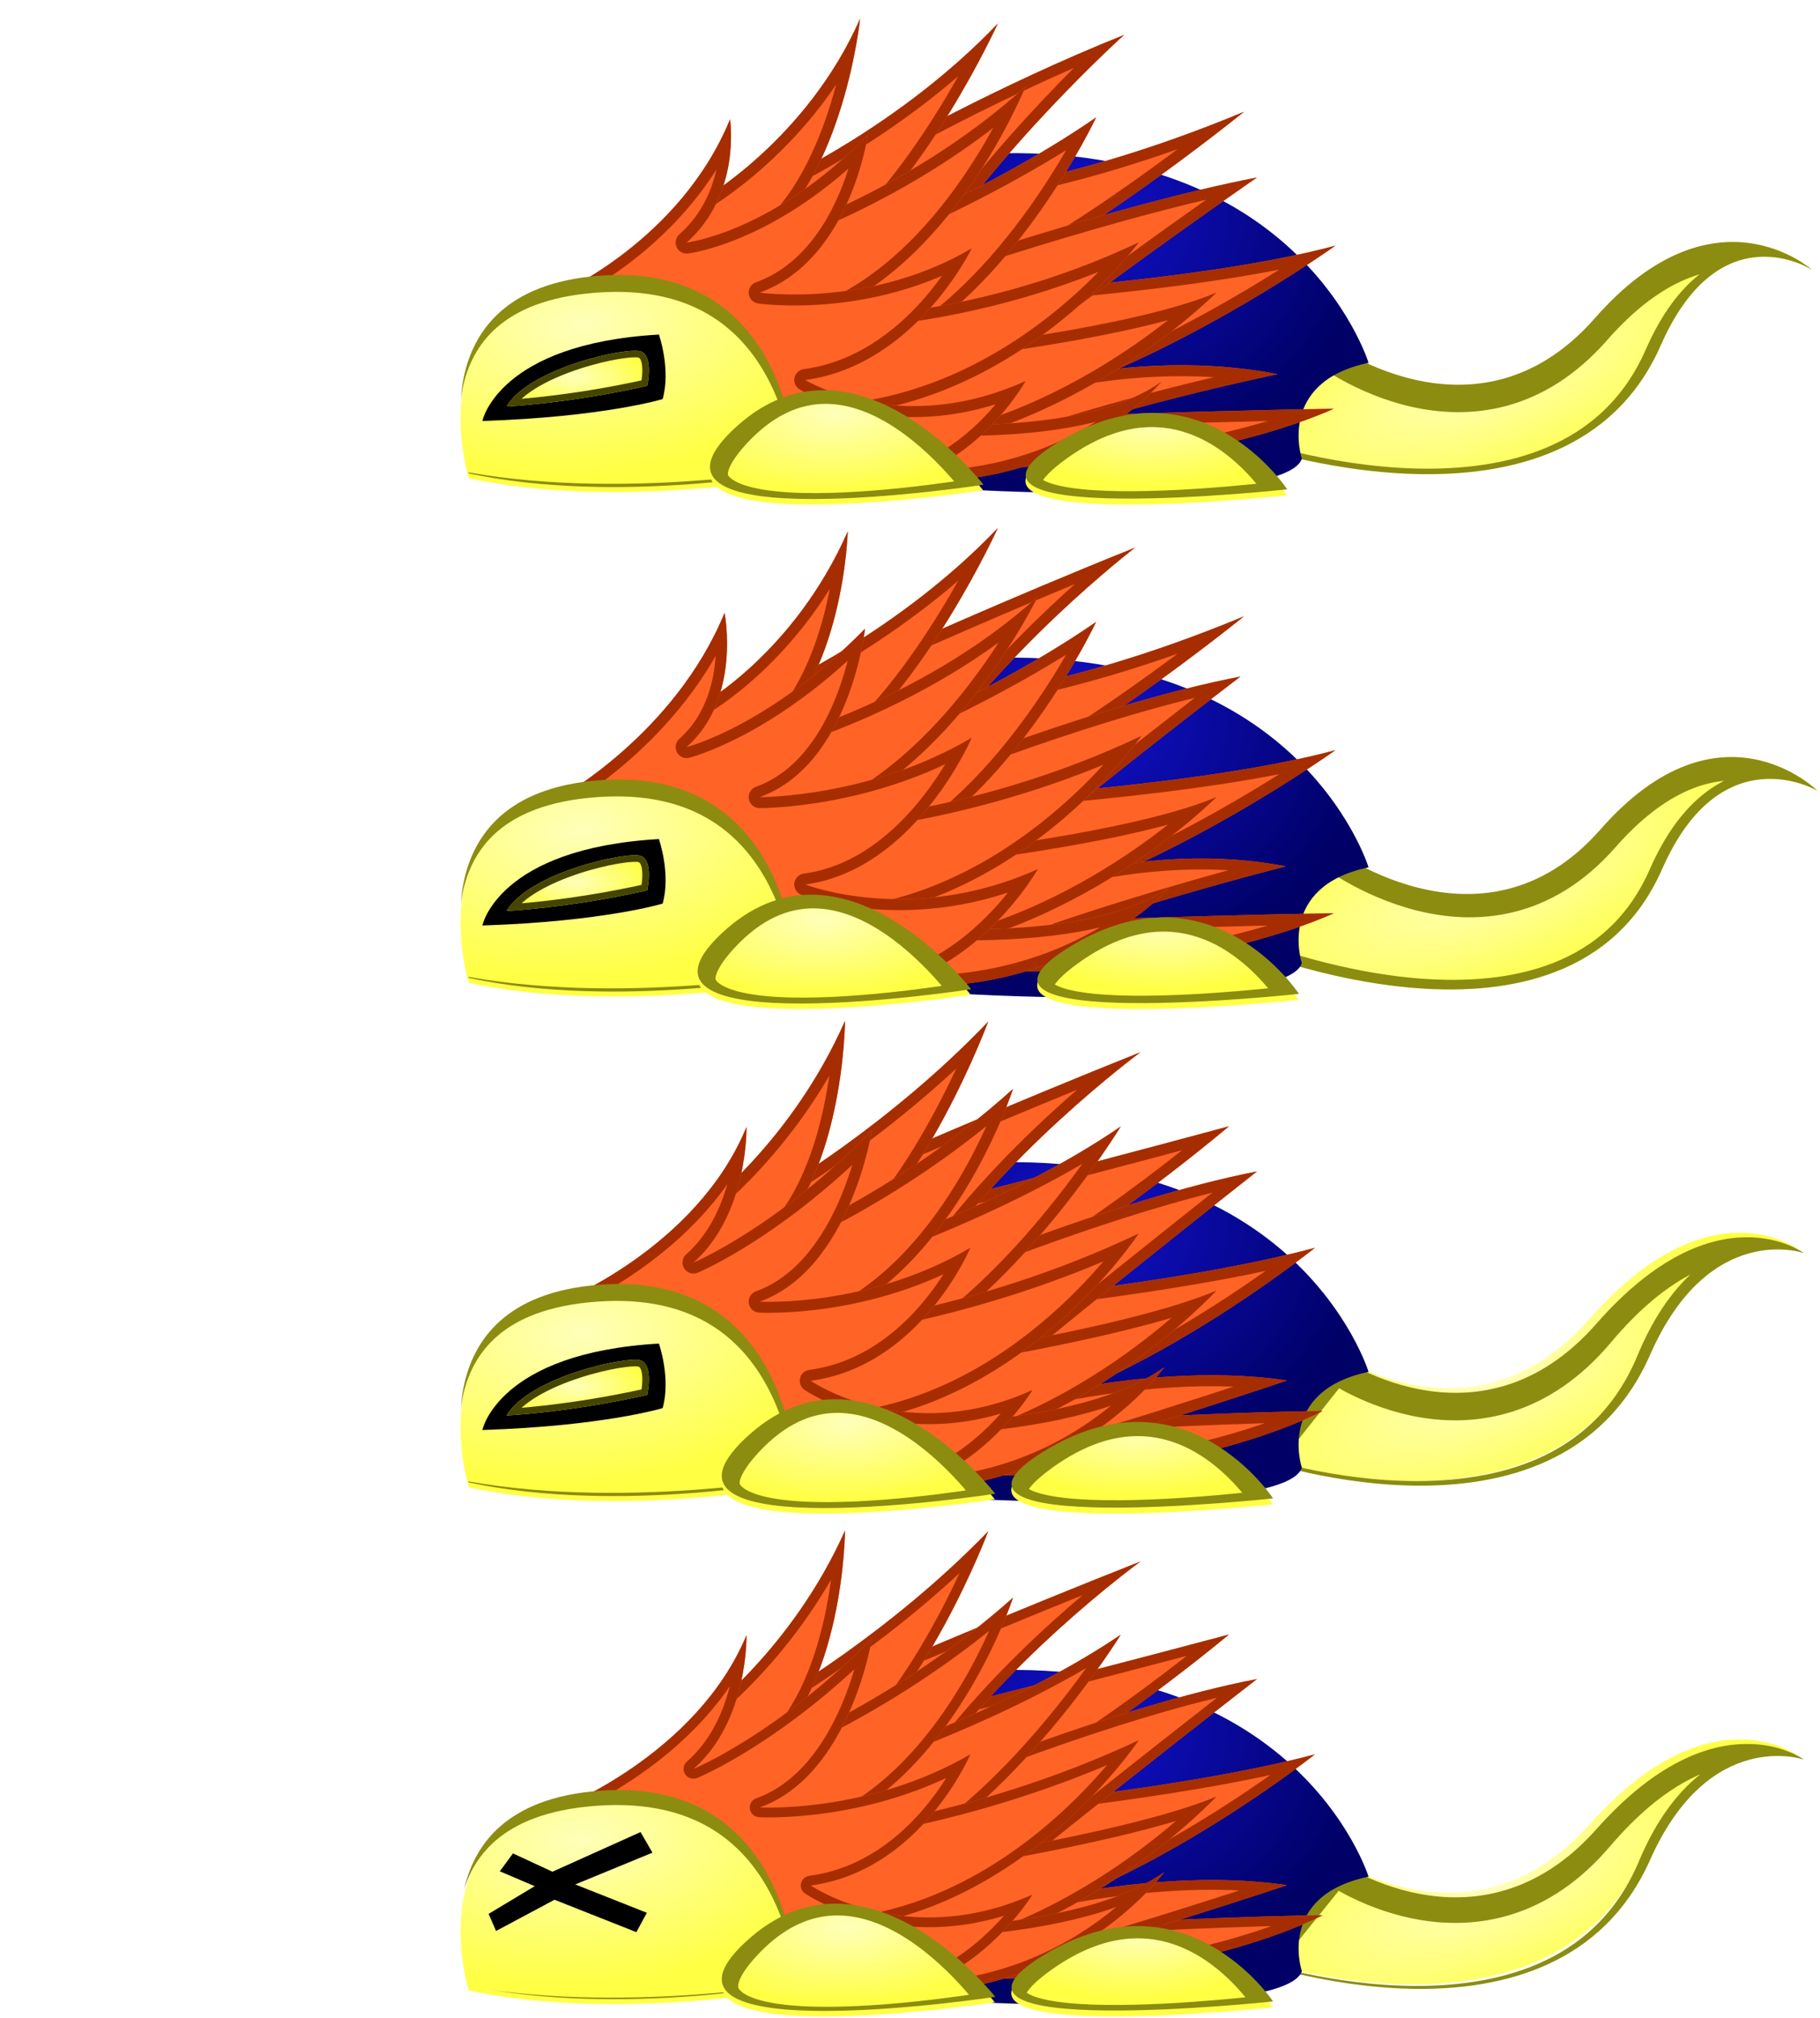 <?xml version="1.0" encoding="UTF-8" standalone="no"?>
<!-- Created with Inkscape (http://www.inkscape.org/) -->

<svg
   xmlns:dc="http://purl.org/dc/elements/1.1/"
   xmlns:cc="http://creativecommons.org/ns#"
   xmlns:rdf="http://www.w3.org/1999/02/22-rdf-syntax-ns#"
   xmlns:svg="http://www.w3.org/2000/svg"
   xmlns="http://www.w3.org/2000/svg"
   xmlns:xlink="http://www.w3.org/1999/xlink"
   xmlns:sodipodi="http://sodipodi.sourceforge.net/DTD/sodipodi-0.dtd"
   xmlns:inkscape="http://www.inkscape.org/namespaces/inkscape"
   width="83"
   height="92"
   id="svg2"
   version="1.1"
   inkscape:version="0.91 r"
   sodipodi:docname="armep.svg"
   inkscape:export-filename="/home/victor/aleva/super-bombinhas/data/img/sprite/armep.png"
   inkscape:export-xdpi="90"
   inkscape:export-ydpi="90">
  <defs
     id="defs4">
    <linearGradient
       id="linearGradient4565">
      <stop
         style="stop-color:#9c5f42;stop-opacity:1;"
         offset="0"
         id="stop4567" />
      <stop
         style="stop-color:#9c5f42;stop-opacity:0;"
         offset="1"
         id="stop4569" />
    </linearGradient>
    <linearGradient
       id="linearGradient4501">
      <stop
         style="stop-color:#ffffba;stop-opacity:1;"
         offset="0"
         id="stop4503" />
      <stop
         style="stop-color:#ffff44;stop-opacity:1;"
         offset="1"
         id="stop4505" />
    </linearGradient>
    <linearGradient
       id="linearGradient4432">
      <stop
         style="stop-color:#1111cc;stop-opacity:1;"
         offset="0"
         id="stop4434" />
      <stop
         style="stop-color:#000066;stop-opacity:1;"
         offset="1"
         id="stop4436" />
    </linearGradient>
    <filter
       inkscape:collect="always"
       id="filter4443"
       x="-0.084"
       width="1.168"
       y="-0.112"
       height="1.223"
       style="color-interpolation-filters:sRGB">
      <feGaussianBlur
         inkscape:collect="always"
         stdDeviation="0.778"
         id="feGaussianBlur4445" />
    </filter>
    <clipPath
       clipPathUnits="userSpaceOnUse"
       id="clipPath4449">
      <path
         sodipodi:nodetypes="ccccccccscc"
         inkscape:connector-curvature="0"
         id="path4451"
         d="m 43.775,567.409 c 0,0 5.55,-2.406 7.826,-7.953 0,0 0.526,3.397 -1.98,5.62 0,0 3.914,-0.454 8.261,-4.898 0,0 -0.797,5.69 -4.93,7.179 0,0 5.025,0.725 9.672,-2.02 0,0 -2.571,5.326 -7.593,6.004 0,0 4.292,2.648 10.047,0.047 0,0 -3.749,6.806 -10.701,4.165 -6.951,-2.641 -11.486,-6.377 -11.486,-6.377 z"
         style="fill:#ff6326;fill-opacity:1;fill-rule:evenodd;stroke:none" />
    </clipPath>
    <filter
       inkscape:collect="always"
       id="filter4455"
       x="-0.092"
       width="1.184"
       y="-0.101"
       height="1.201"
       style="color-interpolation-filters:sRGB">
      <feGaussianBlur
         inkscape:collect="always"
         stdDeviation="0.886"
         id="feGaussianBlur4457" />
    </filter>
    <clipPath
       clipPathUnits="userSpaceOnUse"
       id="clipPath4461">
      <path
         sodipodi:nodetypes="ccccccccccc"
         inkscape:connector-curvature="0"
         id="path4463"
         d="m 50.293,563.142 c 0,0 4.802,-2.733 7.24,-8.274 0,0 -0.739,7.166 -4.506,10.047 0,0 6.575,-1.995 12.042,-6.944 0,0 -3.324,8.348 -9.751,10.564 0,0 7.166,0.222 14.923,-3.472 0,0 -5.319,7.314 -13.962,7.905 0,0 10.564,1.625 14.996,-1.551 0,0 -5.393,6.649 -16.105,3.915 l -7.067,-9.398 z"
         style="fill:#ff6326;fill-opacity:1;fill-rule:evenodd;stroke:none" />
    </clipPath>
    <filter
       inkscape:collect="always"
       id="filter4467"
       x="-0.089"
       width="1.178"
       y="-0.104"
       height="1.209"
       style="color-interpolation-filters:sRGB">
      <feGaussianBlur
         inkscape:collect="always"
         stdDeviation="0.851"
         id="feGaussianBlur4469" />
    </filter>
    <clipPath
       clipPathUnits="userSpaceOnUse"
       id="clipPath4473">
      <path
         sodipodi:nodetypes="ccccccccc"
         inkscape:connector-curvature="0"
         id="path4475"
         d="m 53.692,562.33 c 0,0 5.614,-2.512 10.121,-7.24 0,0 -3.324,7.314 -7.609,10.49 0,0 6.626,-2.443 12.093,-6.211 0,0 -3.819,8.132 -9.729,10.865 0,0 10.86,-1.034 15.218,-2.881 0,0 -6.575,6.649 -15.292,7.314 l -7.683,-2.881 z"
         style="fill:#ff6326;fill-opacity:1;fill-rule:evenodd;stroke:none" />
    </clipPath>
    <filter
       inkscape:collect="always"
       id="filter4479"
       x="-0.085"
       width="1.171"
       y="-0.11"
       height="1.219"
       style="color-interpolation-filters:sRGB">
      <feGaussianBlur
         inkscape:collect="always"
         stdDeviation="0.926"
         id="feGaussianBlur4481" />
    </filter>
    <clipPath
       clipPathUnits="userSpaceOnUse"
       id="clipPath4485">
      <path
         sodipodi:nodetypes="ccccccscc"
         inkscape:connector-curvature="0"
         id="path4487"
         d="m 58.641,560.852 c 0,0 5.023,-2.881 10.933,-5.245 0,0 -5.762,5.171 -9.382,10.86 0,0 8.939,-3.103 15.44,-4.359 0,0 -11.968,8.274 -13.667,10.49 0,0 6.99,-3 14.599,-1.523 0,0 -10.106,2.085 -14.834,4.449 -4.728,2.364 -11.216,-8.467 -11.216,-8.467 z"
         style="fill:#ff6326;fill-opacity:1;fill-rule:evenodd;stroke:none" />
    </clipPath>
    <filter
       inkscape:collect="always"
       id="filter4491"
       x="-0.076"
       width="1.153"
       y="-0.129"
       height="1.258"
       style="color-interpolation-filters:sRGB">
      <feGaussianBlur
         inkscape:collect="always"
         stdDeviation="0.87"
         id="feGaussianBlur4493" />
    </filter>
    <clipPath
       clipPathUnits="userSpaceOnUse"
       id="clipPath4497">
      <path
         sodipodi:nodetypes="ccccccscc"
         inkscape:connector-curvature="0"
         id="path4499"
         d="m 60.557,562.959 c 0,0 5.744,-0.209 14.484,-3.846 0,0 -8.569,6.935 -13.093,8.348 0,0 10.959,-0.55 17.262,-2.245 0,0 -11.546,8.254 -19.562,8.046 0,0 12.122,-0.509 19.479,-0.609 0,0 -8.839,4.221 -22.117,2.019 -13.277,-2.201 3.547,-11.713 3.547,-11.713 z"
         style="fill:#ff6326;fill-opacity:1;fill-rule:evenodd;stroke:none" />
    </clipPath>
    <filter
       inkscape:collect="always"
       id="filter4521"
       x="-0.126"
       width="1.252"
       y="-0.316"
       height="1.632"
       style="color-interpolation-filters:sRGB">
      <feGaussianBlur
         inkscape:collect="always"
         stdDeviation="0.654"
         id="feGaussianBlur4523" />
    </filter>
    <filter
       inkscape:collect="always"
       id="filter4533"
       x="-0.119"
       width="1.239"
       y="-0.365"
       height="1.729"
       style="color-interpolation-filters:sRGB">
      <feGaussianBlur
         inkscape:collect="always"
         stdDeviation="0.594"
         id="feGaussianBlur4535" />
    </filter>
    <filter
       inkscape:collect="always"
       id="filter4545"
       x="-0.067"
       width="1.135"
       y="-0.166"
       height="1.332"
       style="color-interpolation-filters:sRGB">
      <feGaussianBlur
         inkscape:collect="always"
         stdDeviation="0.733"
         id="feGaussianBlur4547" />
    </filter>
    <clipPath
       clipPathUnits="userSpaceOnUse"
       id="clipPath4551">
      <path
         sodipodi:nodetypes="cscscc"
         inkscape:connector-curvature="0"
         id="path4553"
         d="m 74.865,574.181 c 0,0 14.9,5.326 19.18,-4.419 2.706,-6.16 6.894,-3.447 6.894,-3.447 0,0 -4.454,-3.997 -9.899,2.21 -5.445,6.206 -12.28,0.963 -12.28,0.963 z"
         style="fill:#ff6326;fill-opacity:1;fill-rule:evenodd;stroke:none" />
    </clipPath>
    <clipPath
       clipPathUnits="userSpaceOnUse"
       id="clipPath4556">
      <path
         style="fill:#ff6326;fill-opacity:1;fill-rule:evenodd;stroke:none"
         d="m 63.078,575.98 c 0,0 -5.947,-6.705 -11.428,-2.222 -5.482,4.483 11.428,2.222 11.428,2.222 z"
         id="path4558"
         inkscape:connector-curvature="0" />
    </clipPath>
    <clipPath
       clipPathUnits="userSpaceOnUse"
       id="clipPath4561">
      <path
         style="fill:#ff6326;fill-opacity:1;fill-rule:evenodd;stroke:none"
         d="m 77.029,575.994 c 0,0 -4.022,-5.254 -10.51,-1.841 -6.487,3.413 10.51,1.841 10.51,1.841 z"
         id="path4563"
         inkscape:connector-curvature="0" />
    </clipPath>
    <radialGradient
       inkscape:collect="always"
       xlink:href="#linearGradient4501"
       id="radialGradient4651"
       gradientUnits="userSpaceOnUse"
       gradientTransform="matrix(0.004,0.503,-1.145,0.009,683.715,959.781)"
       cx="70.724"
       cy="569.852"
       fx="70.724"
       fy="569.852"
       r="5.962" />
    <radialGradient
       inkscape:collect="always"
       xlink:href="#linearGradient4501"
       id="radialGradient4654"
       gradientUnits="userSpaceOnUse"
       gradientTransform="matrix(0.019,0.561,-1.26,0.042,735.601,944.636)"
       cx="56.343"
       cy="571.082"
       fx="56.343"
       fy="571.082"
       r="6.234" />
    <radialGradient
       inkscape:collect="always"
       xlink:href="#linearGradient4501"
       id="radialGradient4658"
       gradientUnits="userSpaceOnUse"
       gradientTransform="matrix(0.986,0,0,0.417,-38.718,760.198)"
       cx="44.57"
       cy="571.628"
       fx="44.57"
       fy="571.628"
       r="3.425" />
    <radialGradient
       inkscape:collect="always"
       xlink:href="#linearGradient4501"
       id="radialGradient4662"
       gradientUnits="userSpaceOnUse"
       gradientTransform="matrix(0.06,0.886,-1.6,0.108,910.229,895.101)"
       cx="44.98"
       cy="567.15"
       fx="44.98"
       fy="567.15"
       r="7.672" />
    <radialGradient
       inkscape:collect="always"
       xlink:href="#linearGradient4432"
       id="radialGradient4675"
       gradientUnits="userSpaceOnUse"
       gradientTransform="matrix(-0.003,0.76,-0.888,-0.003,524.502,941.621)"
       cx="67.346"
       cy="558.603"
       fx="67.346"
       fy="558.603"
       r="15.12" />
    <radialGradient
       inkscape:collect="always"
       xlink:href="#linearGradient4501"
       id="radialGradient4679"
       gradientUnits="userSpaceOnUse"
       gradientTransform="matrix(1.014,-0.393,0.147,0.379,-124.414,815.646)"
       cx="86.027"
       cy="571.726"
       fx="86.027"
       fy="571.726"
       r="13.037" />
    <filter
       inkscape:collect="always"
       id="filter4701"
       x="-0.1"
       width="1.2"
       y="-0.256"
       height="1.512"
       style="color-interpolation-filters:sRGB">
      <feGaussianBlur
         inkscape:collect="always"
         stdDeviation="0.271"
         id="feGaussianBlur4703" />
    </filter>
    <clipPath
       clipPathUnits="userSpaceOnUse"
       id="clipPath4707">
      <path
         sodipodi:nodetypes="cccc"
         inkscape:connector-curvature="0"
         id="path4709"
         d="m 2.102,999.891 c 0,0 2.777,-0.125 6.416,-0.938 0,0 0.3,-1.363 -0.3,-1.572 -0.6,-0.21 -5.049,0.734 -6.116,2.51 z"
         style="fill:#000000;fill-opacity:1;fill-rule:evenodd;stroke:none" />
    </clipPath>
    <filter
       inkscape:collect="always"
       id="filter4712"
       x="-0.118"
       width="1.236"
       y="-0.187"
       height="1.374"
       style="color-interpolation-filters:sRGB">
      <feGaussianBlur
         inkscape:collect="always"
         stdDeviation="0.753"
         id="feGaussianBlur4714" />
    </filter>
    <clipPath
       clipPathUnits="userSpaceOnUse"
       id="clipPath4716">
      <path
         style="fill:#ff6326;fill-opacity:1;fill-rule:evenodd;stroke:none"
         d="m 40.445,575.253 c 0,0 -2.313,-7.55 5.001,-8.377 8.403,-0.95 8.497,8.276 8.497,8.276 0,0 -7.299,1.466 -13.498,0.101 z"
         id="path4718"
         inkscape:connector-curvature="0"
         sodipodi:nodetypes="cscc" />
    </clipPath>
    <filter
       inkscape:collect="always"
       id="filter4898"
       x="-0.067"
       width="1.135"
       y="-0.167"
       height="1.335"
       style="color-interpolation-filters:sRGB">
      <feGaussianBlur
         inkscape:collect="always"
         stdDeviation="0.738"
         id="feGaussianBlur4900" />
    </filter>
    <clipPath
       clipPathUnits="userSpaceOnUse"
       id="clipPath4904">
      <path
         style="fill:#000000;fill-opacity:1;fill-rule:evenodd;stroke:none"
         d="m 35.557,1025.526 c 0,0 14.962,6.2 19.243,-3.545 2.706,-6.16 7.082,-3.572 7.082,-3.572 0,0 -4.454,-4.434 -9.899,1.772 -5.445,6.206 -12.53,0.651 -12.53,0.651 z"
         id="path4906"
         inkscape:connector-curvature="0"
         sodipodi:nodetypes="cscscc" />
    </clipPath>
    <filter
       inkscape:collect="always"
       id="filter4912"
       x="-0.084"
       width="1.168"
       y="-0.112"
       height="1.223"
       style="color-interpolation-filters:sRGB">
      <feGaussianBlur
         inkscape:collect="always"
         stdDeviation="0.798"
         id="feGaussianBlur4914" />
    </filter>
    <clipPath
       clipPathUnits="userSpaceOnUse"
       id="clipPath4918">
      <path
         style="fill:#ff6326;fill-opacity:1;fill-rule:evenodd;stroke:none"
         d="m 4.467,1018.754 c 0,0 5.3,-2.906 7.576,-8.453 0,0 0.776,3.897 -1.73,6.12 0,0 3.789,-0.954 8.136,-5.398 0,0 -0.672,6.19 -4.805,7.679 0,0 5.025,0.038 9.672,-2.708 0,0 -2.571,6.013 -7.593,6.691 0,0 4.854,1.898 10.61,-0.703 0,0 -4.312,7.556 -11.263,4.915 -6.951,-2.641 -11.486,-6.377 -11.486,-6.377 z"
         id="path4920"
         inkscape:connector-curvature="0"
         sodipodi:nodetypes="ccccccccscc" />
    </clipPath>
    <filter
       inkscape:collect="always"
       id="filter4924"
       x="-0.09"
       width="1.18"
       y="-0.103"
       height="1.205"
       style="color-interpolation-filters:sRGB">
      <feGaussianBlur
         inkscape:collect="always"
         stdDeviation="0.887"
         id="feGaussianBlur4926" />
    </filter>
    <clipPath
       clipPathUnits="userSpaceOnUse"
       id="clipPath4930">
      <path
         style="fill:#ff6326;fill-opacity:1;fill-rule:evenodd;stroke:none"
         d="m 10.985,1014.487 c 0,0 4.239,-2.358 6.677,-7.899 0,0 -0.176,6.791 -3.944,9.672 0,0 7.137,-1.745 12.604,-6.694 0,0 -3.887,8.098 -10.314,10.314 0,0 7.291,-0.278 15.048,-3.972 0,0 -5.444,7.814 -14.087,8.405 0,0 11.002,1.625 15.434,-1.551 0,0 -5.83,6.649 -16.542,3.915 l -7.067,-9.398 z"
         id="path4932"
         inkscape:connector-curvature="0"
         sodipodi:nodetypes="ccccccccccc" />
    </clipPath>
    <filter
       inkscape:collect="always"
       id="filter4936"
       x="-0.084"
       width="1.168"
       y="-0.112"
       height="1.224"
       style="color-interpolation-filters:sRGB">
      <feGaussianBlur
         inkscape:collect="always"
         stdDeviation="0.926"
         id="feGaussianBlur4938" />
    </filter>
    <clipPath
       clipPathUnits="userSpaceOnUse"
       id="clipPath4942">
      <path
         style="fill:#ff6326;fill-opacity:1;fill-rule:evenodd;stroke:none"
         d="m 19.333,1012.197 c 0,0 5.523,-2.506 11.433,-4.87 0,0 -6.262,4.796 -9.882,10.485 0,0 8.189,-3.353 14.69,-4.609 0,0 -11.218,8.524 -12.917,10.74 0,0 7.365,-3.563 14.974,-2.085 0,0 -10.481,2.647 -15.209,5.011 -4.728,2.364 -11.216,-8.467 -11.216,-8.467 z"
         id="path4944"
         inkscape:connector-curvature="0"
         sodipodi:nodetypes="ccccccscc" />
    </clipPath>
    <filter
       inkscape:collect="always"
       id="filter5124"
       x="-0.069"
       width="1.139"
       y="-0.156"
       height="1.311"
       style="color-interpolation-filters:sRGB">
      <feGaussianBlur
         inkscape:collect="always"
         stdDeviation="0.734"
         id="feGaussianBlur5126" />
    </filter>
    <clipPath
       clipPathUnits="userSpaceOnUse"
       id="clipPath5130">
      <path
         style="fill:#000000;fill-opacity:1;fill-rule:evenodd;stroke:none"
         d="m 35.417,1049.572 c 0,0 13.978,5.428 18.459,-4.226 2.833,-6.103 7.114,-4.488 7.114,-4.488 0,0 -3.954,-3.079 -9.526,3.013 -5.572,6.092 -12.055,1.089 -12.055,1.089 z"
         id="path5132"
         inkscape:connector-curvature="0"
         sodipodi:nodetypes="cscscc" />
    </clipPath>
    <filter
       inkscape:collect="always"
       id="filter5138"
       x="-0.084"
       width="1.168"
       y="-0.112"
       height="1.225"
       style="color-interpolation-filters:sRGB">
      <feGaussianBlur
         inkscape:collect="always"
         stdDeviation="0.785"
         id="feGaussianBlur5140" />
    </filter>
    <clipPath
       clipPathUnits="userSpaceOnUse"
       id="clipPath5144">
      <path
         style="fill:#ff6326;fill-opacity:1;fill-rule:evenodd;stroke:none"
         d="m 4.467,1042.754 c 0,0 6.3,-2.469 8.576,-8.015 0,0 0.089,3.959 -2.417,6.182 0,0 3.789,-1.579 8.136,-6.023 0,0 -0.985,6.315 -5.118,7.804 0,0 4.963,0.288 9.61,-2.458 0,0 -2.259,5.388 -7.281,6.066 0,0 4.354,3.023 10.11,0.422 0,0 -4.062,6.806 -11.013,4.165 -6.951,-2.641 -11.486,-6.377 -11.486,-6.377 z"
         id="path5146"
         inkscape:connector-curvature="0"
         sodipodi:nodetypes="ccccccccscc" />
    </clipPath>
    <filter
       inkscape:collect="always"
       id="filter5150"
       x="-0.092"
       width="1.184"
       y="-0.1"
       height="1.201"
       style="color-interpolation-filters:sRGB">
      <feGaussianBlur
         inkscape:collect="always"
         stdDeviation="0.893"
         id="feGaussianBlur5152" />
    </filter>
    <clipPath
       clipPathUnits="userSpaceOnUse"
       id="clipPath5156">
      <path
         style="fill:#ff6326;fill-opacity:1;fill-rule:evenodd;stroke:none"
         d="m 10.985,1038.487 c 0,0 4.114,-3.046 6.552,-8.586 0,0 -0.051,7.478 -3.819,10.359 0,0 6.012,-2.307 11.479,-7.257 0,0 -2.762,8.66 -9.189,10.877 0,0 7.166,-0.591 14.923,-4.285 0,0 -5.319,8.126 -13.962,8.717 0,0 10.689,0.563 15.121,-2.614 0,0 -5.518,7.711 -16.23,4.978 l -7.067,-9.398 z"
         id="path5158"
         inkscape:connector-curvature="0"
         sodipodi:nodetypes="ccccccccccc" />
    </clipPath>
    <filter
       inkscape:collect="always"
       id="filter5162"
       x="-0.09"
       width="1.18"
       y="-0.103"
       height="1.206"
       style="color-interpolation-filters:sRGB">
      <feGaussianBlur
         inkscape:collect="always"
         stdDeviation="0.861"
         id="feGaussianBlur5164" />
    </filter>
    <clipPath
       clipPathUnits="userSpaceOnUse"
       id="clipPath5168">
      <path
         style="fill:#ff6326;fill-opacity:1;fill-rule:evenodd;stroke:none"
         d="m 14.384,1037.674 c 0,0 5.177,-3.012 9.683,-7.74 0,0 -2.887,7.814 -7.172,10.99 0,0 7.751,-2.443 13.218,-6.211 0,0 -4.944,8.132 -10.854,10.865 0,0 10.86,-1.534 15.218,-3.381 0,0 -6.575,7.149 -15.292,7.814 l -7.683,-2.881 z"
         id="path5170"
         inkscape:connector-curvature="0"
         sodipodi:nodetypes="ccccccccc" />
    </clipPath>
    <filter
       inkscape:collect="always"
       id="filter5174"
       x="-0.084"
       width="1.167"
       y="-0.113"
       height="1.225"
       style="color-interpolation-filters:sRGB">
      <feGaussianBlur
         inkscape:collect="always"
         stdDeviation="0.923"
         id="feGaussianBlur5176" />
    </filter>
    <clipPath
       clipPathUnits="userSpaceOnUse"
       id="clipPath5180">
      <path
         style="fill:#ff6326;fill-opacity:1;fill-rule:evenodd;stroke:none"
         d="m 19.333,1036.197 c 0,0 5.773,-2.506 11.683,-4.87 0,0 -6.512,4.796 -10.132,10.485 0,0 8.939,-3.79 15.44,-5.046 0,0 -11.718,9.211 -13.667,11.178 0,0 8.052,-2.688 15.036,-1.648 0,0 -10.043,3.397 -15.271,4.574 -5.157,1.161 -11.216,-8.467 -11.216,-8.467 z"
         id="path5182"
         inkscape:connector-curvature="0"
         sodipodi:nodetypes="ccccccscc" />
    </clipPath>
    <filter
       inkscape:collect="always"
       id="filter5186"
       x="-0.077"
       width="1.153"
       y="-0.129"
       height="1.257"
       style="color-interpolation-filters:sRGB">
      <feGaussianBlur
         inkscape:collect="always"
         stdDeviation="0.853"
         id="feGaussianBlur5188" />
    </filter>
    <clipPath
       clipPathUnits="userSpaceOnUse"
       id="clipPath5192">
      <path
         style="fill:#ff6326;fill-opacity:1;fill-rule:evenodd;stroke:none"
         d="m 21.249,1038.303 c 0,0 4.244,-1.022 13.797,-3.596 0,0 -7.882,6.685 -12.405,8.098 0,0 10.022,-0.862 16.324,-2.558 0,0 -10.608,8.567 -18.625,8.359 0,0 11.622,-0.822 18.979,-0.922 0,0 -8.339,4.533 -21.617,2.332 -13.277,-2.201 3.547,-11.713 3.547,-11.713 z"
         id="path5194"
         inkscape:connector-curvature="0"
         sodipodi:nodetypes="ccccccscc" />
    </clipPath>
    <radialGradient
       inkscape:collect="always"
       xlink:href="#linearGradient4501"
       id="radialGradient5220"
       gradientUnits="userSpaceOnUse"
       gradientTransform="matrix(1.014,-0.393,0.147,0.379,-124.414,863.646)"
       cx="86.027"
       cy="571.726"
       fx="86.027"
       fy="571.726"
       r="13.037" />
    <radialGradient
       inkscape:collect="always"
       xlink:href="#linearGradient4432"
       id="radialGradient5222"
       gradientUnits="userSpaceOnUse"
       gradientTransform="matrix(-0.003,0.76,-0.888,-0.003,524.502,989.621)"
       cx="67.346"
       cy="558.603"
       fx="67.346"
       fy="558.603"
       r="15.12" />
    <radialGradient
       inkscape:collect="always"
       xlink:href="#linearGradient4501"
       id="radialGradient5224"
       gradientUnits="userSpaceOnUse"
       gradientTransform="matrix(0.06,0.886,-1.6,0.108,910.229,943.101)"
       cx="44.98"
       cy="567.15"
       fx="44.98"
       fy="567.15"
       r="7.672" />
    <radialGradient
       inkscape:collect="always"
       xlink:href="#linearGradient4501"
       id="radialGradient5226"
       gradientUnits="userSpaceOnUse"
       gradientTransform="matrix(0.986,0,0,0.417,-38.718,808.198)"
       cx="44.57"
       cy="571.628"
       fx="44.57"
       fy="571.628"
       r="3.425" />
    <radialGradient
       inkscape:collect="always"
       xlink:href="#linearGradient4501"
       id="radialGradient5228"
       gradientUnits="userSpaceOnUse"
       gradientTransform="matrix(0.019,0.561,-1.26,0.042,736.137,992.636)"
       cx="56.343"
       cy="571.082"
       fx="56.343"
       fy="571.082"
       r="6.234" />
    <radialGradient
       inkscape:collect="always"
       xlink:href="#linearGradient4501"
       id="radialGradient5230"
       gradientUnits="userSpaceOnUse"
       gradientTransform="matrix(0.004,0.503,-1.145,0.009,683.068,1007.781)"
       cx="70.724"
       cy="569.852"
       fx="70.724"
       fy="569.852"
       r="5.962" />
    <radialGradient
       inkscape:collect="always"
       xlink:href="#linearGradient4501"
       id="radialGradient5266"
       gradientUnits="userSpaceOnUse"
       gradientTransform="matrix(1.014,-0.393,0.147,0.379,-124.414,839.646)"
       cx="86.027"
       cy="571.726"
       fx="86.027"
       fy="571.726"
       r="13.037" />
    <radialGradient
       inkscape:collect="always"
       xlink:href="#linearGradient4432"
       id="radialGradient5268"
       gradientUnits="userSpaceOnUse"
       gradientTransform="matrix(-0.003,0.76,-0.888,-0.003,524.502,965.621)"
       cx="67.346"
       cy="558.603"
       fx="67.346"
       fy="558.603"
       r="15.12" />
    <radialGradient
       inkscape:collect="always"
       xlink:href="#linearGradient4501"
       id="radialGradient5270"
       gradientUnits="userSpaceOnUse"
       gradientTransform="matrix(0.06,0.886,-1.6,0.108,910.229,919.101)"
       cx="44.98"
       cy="567.15"
       fx="44.98"
       fy="567.15"
       r="7.672" />
    <radialGradient
       inkscape:collect="always"
       xlink:href="#linearGradient4501"
       id="radialGradient5272"
       gradientUnits="userSpaceOnUse"
       gradientTransform="matrix(0.986,0,0,0.417,-38.718,784.198)"
       cx="44.57"
       cy="571.628"
       fx="44.57"
       fy="571.628"
       r="3.425" />
    <radialGradient
       inkscape:collect="always"
       xlink:href="#linearGradient4501"
       id="radialGradient5274"
       gradientUnits="userSpaceOnUse"
       gradientTransform="matrix(0.019,0.561,-1.26,0.042,735.037,968.636)"
       cx="56.343"
       cy="571.082"
       fx="56.343"
       fy="571.082"
       r="6.234" />
    <radialGradient
       inkscape:collect="always"
       xlink:href="#linearGradient4501"
       id="radialGradient5276"
       gradientUnits="userSpaceOnUse"
       gradientTransform="matrix(0.004,0.503,-1.145,0.009,684.248,983.781)"
       cx="70.724"
       cy="569.852"
       fx="70.724"
       fy="569.852"
       r="5.962" />
    <radialGradient
       inkscape:collect="always"
       xlink:href="#linearGradient4501"
       id="radialGradient5340"
       gradientUnits="userSpaceOnUse"
       gradientTransform="matrix(0.004,0.503,-1.145,0.009,704.068,984.781)"
       cx="70.724"
       cy="569.852"
       fx="70.724"
       fy="569.852"
       r="5.962" />
    <radialGradient
       inkscape:collect="always"
       xlink:href="#linearGradient4501"
       id="radialGradient5343"
       gradientUnits="userSpaceOnUse"
       gradientTransform="matrix(0.019,0.561,-1.26,0.042,757.137,969.636)"
       cx="56.343"
       cy="571.082"
       fx="56.343"
       fy="571.082"
       r="6.234" />
    <radialGradient
       inkscape:collect="always"
       xlink:href="#linearGradient4501"
       id="radialGradient5351"
       gradientUnits="userSpaceOnUse"
       gradientTransform="matrix(0.06,0.886,-1.6,0.108,931.229,920.101)"
       cx="44.98"
       cy="567.15"
       fx="44.98"
       fy="567.15"
       r="7.672" />
    <radialGradient
       inkscape:collect="always"
       xlink:href="#linearGradient4432"
       id="radialGradient5364"
       gradientUnits="userSpaceOnUse"
       gradientTransform="matrix(-0.003,0.76,-0.888,-0.003,545.502,966.621)"
       cx="67.346"
       cy="558.603"
       fx="67.346"
       fy="558.603"
       r="15.12" />
    <radialGradient
       inkscape:collect="always"
       xlink:href="#linearGradient4501"
       id="radialGradient5368"
       gradientUnits="userSpaceOnUse"
       gradientTransform="matrix(1.014,-0.393,0.147,0.379,-103.414,840.646)"
       cx="86.027"
       cy="571.726"
       fx="86.027"
       fy="571.726"
       r="13.037" />
    <radialGradient
       inkscape:collect="always"
       xlink:href="#linearGradient4501"
       id="radialGradient5448"
       gradientUnits="userSpaceOnUse"
       gradientTransform="matrix(1.014,-0.393,0.147,0.379,-103.414,840.646)"
       cx="86.027"
       cy="571.726"
       fx="86.027"
       fy="571.726"
       r="13.037" />
    <radialGradient
       inkscape:collect="always"
       xlink:href="#linearGradient4432"
       id="radialGradient5450"
       gradientUnits="userSpaceOnUse"
       gradientTransform="matrix(-0.003,0.76,-0.888,-0.003,545.502,966.621)"
       cx="67.346"
       cy="558.603"
       fx="67.346"
       fy="558.603"
       r="15.12" />
    <radialGradient
       inkscape:collect="always"
       xlink:href="#linearGradient4501"
       id="radialGradient5452"
       gradientUnits="userSpaceOnUse"
       gradientTransform="matrix(0.06,0.886,-1.6,0.108,931.229,920.101)"
       cx="44.98"
       cy="567.15"
       fx="44.98"
       fy="567.15"
       r="7.672" />
    <radialGradient
       inkscape:collect="always"
       xlink:href="#linearGradient4501"
       id="radialGradient5454"
       gradientUnits="userSpaceOnUse"
       gradientTransform="matrix(0.019,0.561,-1.26,0.042,757.137,969.636)"
       cx="56.343"
       cy="571.082"
       fx="56.343"
       fy="571.082"
       r="6.234" />
    <radialGradient
       inkscape:collect="always"
       xlink:href="#linearGradient4501"
       id="radialGradient5456"
       gradientUnits="userSpaceOnUse"
       gradientTransform="matrix(0.004,0.503,-1.145,0.009,704.068,984.781)"
       cx="70.724"
       cy="569.852"
       fx="70.724"
       fy="569.852"
       r="5.962" />
  </defs>
  <sodipodi:namedview
     id="base"
     pagecolor="#ffffff"
     bordercolor="#666666"
     borderopacity="1.0"
     inkscape:pageopacity="0.0"
     inkscape:pageshadow="2"
     inkscape:zoom="1"
     inkscape:cx="9.9556348"
     inkscape:cy="63.916856"
     inkscape:document-units="px"
     inkscape:current-layer="layer1"
     showgrid="false"
     inkscape:window-width="1366"
     inkscape:window-height="716"
     inkscape:window-x="0"
     inkscape:window-y="0"
     inkscape:window-maximized="1" />
  <g
     inkscape:label="Layer 1"
     inkscape:groupmode="layer"
     id="layer1"
     transform="translate(0,-960.362)">
    <g
       id="g4720"
       transform="translate(21,-21)">
      <path
         sodipodi:nodetypes="cscscc"
         inkscape:connector-curvature="0"
         id="path3771"
         d="m 35.557,1001.526 c 0,0 14.9,5.325 19.18,-4.419 2.706,-6.16 6.894,-3.447 6.894,-3.447 0,0 -4.454,-3.997 -9.899,2.21 -5.445,6.206 -12.28,0.963 -12.28,0.963 z"
         style="fill:url(#radialGradient4679);fill-opacity:1;fill-rule:evenodd;stroke:none" />
      <path
         transform="translate(-39.308,427.345)"
         clip-path="url(#clipPath4551)"
         style="fill:none;stroke:#8c8c11;stroke-width:1.5;stroke-linejoin:round;stroke-miterlimit:4;stroke-dasharray:none;stroke-opacity:1;filter:url(#filter4545)"
         d="m 74.865,574.681 c 0,0 14.9,5.326 19.18,-4.419 2.706,-6.16 6.894,-3.447 6.894,-3.447 0,0 -4.454,-3.997 -9.899,2.21 -5.445,6.206 -12.28,0.963 -12.28,0.963 z"
         id="path4543"
         inkscape:connector-curvature="0"
         sodipodi:nodetypes="cscscc" />
      <path
         sodipodi:nodetypes="ccscc"
         inkscape:connector-curvature="0"
         id="path3769"
         d="m 38.369,1002.27 c 0,0 -1.163,-3.484 3.043,-4.368 0,0 -3.401,-11.137 -19.599,-9.369 -16.198,1.768 -9.312,14.103 -9.312,14.103 9.002,1.44 25.172,1.881 25.868,-0.366 z"
         style="fill:url(#radialGradient4675);fill-opacity:1;fill-rule:evenodd;stroke:none" />
      <path
         sodipodi:nodetypes="ccccccscc"
         inkscape:connector-curvature="0"
         id="path3763"
         d="m 21.249,990.303 c 0,0 5.744,-0.209 14.484,-3.846 0,0 -8.569,6.935 -13.093,8.348 0,0 10.959,-0.55 17.262,-2.245 0,0 -11.546,8.254 -19.562,8.046 0,0 12.122,-0.509 19.479,-0.609 0,0 -8.839,4.221 -22.117,2.019 -13.277,-2.201 3.547,-11.713 3.547,-11.713 z"
         style="fill:#ff6326;fill-opacity:1;fill-rule:evenodd;stroke:none" />
      <path
         transform="translate(-39.308,427.345)"
         clip-path="url(#clipPath4497)"
         style="fill:none;stroke:#a62d00;stroke-linejoin:round;stroke-opacity:1;filter:url(#filter4491)"
         d="m 60.557,562.959 c 0,0 5.744,-0.209 14.484,-3.846 0,0 -8.569,6.935 -13.093,8.348 0,0 10.959,-0.55 17.262,-2.245 0,0 -11.546,8.254 -19.562,8.046 0,0 12.122,-0.509 19.479,-0.609 0,0 -8.839,4.221 -22.117,2.019 -13.277,-2.201 3.547,-11.713 3.547,-11.713 z"
         id="path4489"
         inkscape:connector-curvature="0"
         sodipodi:nodetypes="ccccccscc" />
      <path
         sodipodi:nodetypes="ccccccscc"
         inkscape:connector-curvature="0"
         id="path3761"
         d="m 19.333,988.197 c 0,0 5.023,-2.881 10.933,-5.245 0,0 -5.762,5.171 -9.382,10.86 0,0 8.939,-3.103 15.44,-4.359 0,0 -11.968,8.274 -13.667,10.49 0,0 6.99,-3 14.599,-1.523 0,0 -10.106,2.085 -14.834,4.449 -4.728,2.364 -11.216,-8.467 -11.216,-8.467 z"
         style="fill:#ff6326;fill-opacity:1;fill-rule:evenodd;stroke:none" />
      <path
         transform="translate(-39.308,427.345)"
         clip-path="url(#clipPath4485)"
         style="fill:none;stroke:#a62d00;stroke-linejoin:round;stroke-opacity:1;filter:url(#filter4479)"
         d="m 58.641,560.852 c 0,0 5.023,-2.881 10.933,-5.245 0,0 -5.762,5.171 -9.382,10.86 0,0 8.939,-3.103 15.44,-4.359 0,0 -11.968,8.274 -13.667,10.49 0,0 6.99,-3 14.599,-1.523 0,0 -10.106,2.085 -14.834,4.449 -4.728,2.364 -11.216,-8.467 -11.216,-8.467 z"
         id="path4477"
         inkscape:connector-curvature="0"
         sodipodi:nodetypes="ccccccscc" />
      <path
         sodipodi:nodetypes="ccccccccc"
         inkscape:connector-curvature="0"
         id="path3759"
         d="m 14.384,989.674 c 0,0 5.614,-2.512 10.121,-7.24 0,0 -3.324,7.314 -7.609,10.49 0,0 6.626,-2.443 12.093,-6.211 0,0 -3.819,8.132 -9.729,10.865 0,0 10.86,-1.034 15.218,-2.881 0,0 -6.575,6.649 -15.292,7.314 l -7.683,-2.881 z"
         style="fill:#ff6326;fill-opacity:1;fill-rule:evenodd;stroke:none" />
      <path
         transform="translate(-39.308,427.345)"
         clip-path="url(#clipPath4473)"
         style="fill:none;stroke:#a62d00;stroke-linejoin:round;stroke-opacity:1;filter:url(#filter4467)"
         d="m 53.692,562.33 c 0,0 5.614,-2.512 10.121,-7.24 0,0 -3.324,7.314 -7.609,10.49 0,0 6.626,-2.443 12.093,-6.211 0,0 -3.819,8.132 -9.729,10.865 0,0 10.86,-1.034 15.218,-2.881 0,0 -6.575,6.649 -15.292,7.314 l -7.683,-2.881 z"
         id="path4465"
         inkscape:connector-curvature="0"
         sodipodi:nodetypes="ccccccccc" />
      <path
         sodipodi:nodetypes="ccccccccccc"
         inkscape:connector-curvature="0"
         id="path3757"
         d="m 10.985,990.487 c 0,0 4.802,-2.733 7.24,-8.274 0,0 -0.739,7.166 -4.506,10.047 0,0 6.575,-1.995 12.042,-6.944 0,0 -3.324,8.348 -9.751,10.564 0,0 7.166,0.222 14.923,-3.472 0,0 -5.319,7.314 -13.962,7.905 0,0 10.564,1.625 14.996,-1.551 0,0 -5.393,6.649 -16.105,3.915 l -7.067,-9.398 z"
         style="fill:#ff6326;fill-opacity:1;fill-rule:evenodd;stroke:none" />
      <path
         transform="translate(-39.308,427.345)"
         clip-path="url(#clipPath4461)"
         style="fill:none;stroke:#a62d00;stroke-linejoin:round;stroke-opacity:1;filter:url(#filter4455)"
         d="m 50.293,563.142 c 0,0 4.802,-2.733 7.24,-8.274 0,0 -0.739,7.166 -4.506,10.047 0,0 6.575,-1.995 12.042,-6.944 0,0 -3.324,8.348 -9.751,10.564 0,0 7.166,0.222 14.923,-3.472 0,0 -5.319,7.314 -13.962,7.905 0,0 10.564,1.625 14.996,-1.551 0,0 -5.393,6.649 -16.105,3.915 l -7.067,-9.398 z"
         id="path4453"
         inkscape:connector-curvature="0"
         sodipodi:nodetypes="ccccccccccc" />
      <path
         sodipodi:nodetypes="ccccccccscc"
         inkscape:connector-curvature="0"
         id="path2987"
         d="m 4.467,994.754 c 0,0 5.55,-2.406 7.826,-7.953 0,0 0.526,3.397 -1.98,5.62 0,0 3.914,-0.454 8.261,-4.898 0,0 -0.797,5.69 -4.93,7.179 0,0 5.025,0.725 9.672,-2.02 0,0 -2.571,5.326 -7.593,6.004 0,0 4.292,2.648 10.047,0.047 0,0 -3.749,6.806 -10.701,4.165 C 8.118,1000.257 3.583,996.521 3.583,996.521 Z"
         style="fill:#ff6326;fill-opacity:1;fill-rule:evenodd;stroke:none" />
      <path
         transform="translate(-39.308,427.345)"
         clip-path="url(#clipPath4449)"
         style="fill:none;stroke:#a62d00;stroke-linejoin:round;stroke-opacity:1;filter:url(#filter4443)"
         d="m 43.775,567.409 c 0,0 5.55,-2.406 7.826,-7.953 0,0 0.526,3.397 -1.98,5.62 0,0 3.914,-0.454 8.261,-4.898 0,0 -0.797,5.69 -4.93,7.179 0,0 5.025,0.725 9.672,-2.02 0,0 -2.571,5.326 -7.593,6.004 0,0 4.292,2.648 10.047,0.047 0,0 -3.749,6.806 -10.701,4.165 -6.951,-2.641 -11.486,-6.377 -11.486,-6.377 z"
         id="path4441"
         inkscape:connector-curvature="0"
         sodipodi:nodetypes="ccccccccscc" />
      <path
         sodipodi:nodetypes="cscc"
         inkscape:connector-curvature="0"
         id="path2985"
         d="m 0.385,1003.17 c 0,0 -2.563,-8.089 5.542,-8.975 9.313,-1.017 9.417,8.867 9.417,8.867 0,0 -8.089,1.57 -14.959,0.108 z"
         style="fill:url(#radialGradient4662);fill-opacity:1;fill-rule:evenodd;stroke:none" />
      <path
         sodipodi:nodetypes="cccc"
         inkscape:connector-curvature="0"
         id="path4606"
         d="m 0.997,1000.554 c 0,0 0.724,-3.519 8.052,-3.94 0,0 0.554,1.576 0.17,2.942 0,0 -2.704,0.82 -8.222,0.998 z"
         style="fill:#000000;fill-opacity:1;fill-rule:evenodd;stroke:none" />
      <path
         sodipodi:nodetypes="cccc"
         inkscape:connector-curvature="0"
         id="path3767"
         d="m 2.102,999.891 c 0,0 2.777,-0.125 6.416,-0.938 0,0 0.3,-1.363 -0.3,-1.572 -0.6,-0.21 -5.049,0.734 -6.116,2.51 z"
         style="fill:url(#radialGradient4658);fill-opacity:1;fill-rule:evenodd;stroke:none" />
      <path
         clip-path="url(#clipPath4716)"
         transform="matrix(1.108,0,0,1.071,-44.438,386.847)"
         style="fill:none;stroke:#8c8c11;stroke-width:1.5;stroke-linejoin:round;stroke-miterlimit:4;stroke-dasharray:none;stroke-opacity:1;filter:url(#filter4712)"
         d="m 39.693,575.825 c 0,0 -2.563,-8.089 5.542,-8.975 9.313,-1.017 9.417,8.867 9.417,8.867 0,0 -8.089,1.57 -14.959,0.108 z"
         id="path4573"
         inkscape:connector-curvature="0"
         sodipodi:nodetypes="cscc" />
      <path
         inkscape:connector-curvature="0"
         id="path3773"
         d="m 23.831,1003.71 c 0,0 -5.921,-7.674 -11.379,-2.543 -5.458,5.131 11.379,2.543 11.379,2.543 z"
         style="fill:url(#radialGradient4654);fill-opacity:1;fill-rule:evenodd;stroke:none" />
      <path
         inkscape:connector-curvature="0"
         id="path3775"
         d="m 37.69,1003.942 c 0,0 -4.002,-6.118 -10.455,-2.144 -6.454,3.974 10.455,2.144 10.455,2.144 z"
         style="fill:url(#radialGradient4651);fill-opacity:1;fill-rule:evenodd;stroke:none" />
      <path
         clip-path="url(#clipPath4556)"
         transform="matrix(0.996,0,0,1.144,-38.974,344.538)"
         style="fill:none;stroke:#8c8c11;stroke-width:1.405;stroke-linejoin:round;stroke-miterlimit:4;stroke-dasharray:none;stroke-opacity:1;filter:url(#filter4521)"
         d="m 63.139,576.365 c 0,0 -5.921,-7.674 -11.379,-2.543 -5.458,5.131 11.379,2.543 11.379,2.543 z"
         id="path4515"
         inkscape:connector-curvature="0" />
      <path
         clip-path="url(#clipPath4561)"
         transform="matrix(0.995,0,0,1.164,-38.941,333.214)"
         style="fill:none;stroke:#8c8c11;stroke-width:1.394;stroke-linejoin:round;stroke-miterlimit:4;stroke-dasharray:none;stroke-opacity:1;filter:url(#filter4533)"
         d="m 76.998,576.344 c 0,0 -4.002,-6.118 -10.455,-2.144 -6.454,3.974 10.455,2.144 10.455,2.144 z"
         id="path4531"
         inkscape:connector-curvature="0" />
      <path
         clip-path="url(#clipPath4707)"
         style="fill:none;stroke:#454500;stroke-width:0.6;stroke-linejoin:round;stroke-miterlimit:4;stroke-dasharray:none;stroke-opacity:1;filter:url(#filter4701)"
         d="m 2.102,999.891 c 0,0 2.777,-0.125 6.416,-0.938 0,0 0.3,-1.363 -0.3,-1.572 -0.6,-0.21 -5.049,0.734 -6.116,2.51 z"
         id="path4681"
         inkscape:connector-curvature="0"
         sodipodi:nodetypes="cccc" />
    </g>
    <g
       id="g4946"
       transform="translate(21,-22)">
      <path
         style="fill:url(#radialGradient5266);fill-opacity:1;fill-rule:evenodd;stroke:none"
         d="m 35.557,1025.526 c 0,0 14.962,6.2 19.243,-3.545 2.706,-6.16 7.082,-3.572 7.082,-3.572 0,0 -4.454,-4.434 -9.899,1.772 -5.445,6.206 -12.53,0.651 -12.53,0.651 z"
         id="path4758"
         inkscape:connector-curvature="0"
         sodipodi:nodetypes="cscscc" />
      <path
         clip-path="url(#clipPath4904)"
         sodipodi:nodetypes="cscscc"
         inkscape:connector-curvature="0"
         id="path4896"
         d="m 35.682,1025.838 c 0,0 14.962,6.2 19.243,-3.545 2.706,-6.16 7.082,-3.572 7.082,-3.572 0,0 -4.454,-4.434 -9.899,1.772 -5.445,6.206 -12.53,0.651 -12.53,0.651 z"
         style="fill:none;stroke:#8c8c11;stroke-width:1.5;stroke-linejoin:round;stroke-miterlimit:4;stroke-dasharray:none;stroke-opacity:1;filter:url(#filter4898)" />
      <path
         style="fill:url(#radialGradient5268);fill-opacity:1;fill-rule:evenodd;stroke:none"
         d="m 38.369,1026.27 c 0,0 -1.163,-3.484 3.043,-4.368 0,0 -3.401,-11.137 -19.599,-9.369 -16.198,1.768 -9.312,14.103 -9.312,14.103 9.002,1.44 25.172,1.881 25.868,-0.366 z"
         id="path4762"
         inkscape:connector-curvature="0"
         sodipodi:nodetypes="ccscc" />
      <path
         style="fill:#ff6326;fill-opacity:1;fill-rule:evenodd;stroke:none"
         d="m 21.249,1014.303 c 0,0 5.744,-0.209 14.484,-3.846 0,0 -8.569,6.935 -13.093,8.348 0,0 10.959,-0.55 17.262,-2.245 0,0 -11.546,8.254 -19.562,8.046 0,0 12.122,-0.509 19.479,-0.609 0,0 -8.839,4.221 -22.117,2.019 -13.277,-2.201 3.547,-11.713 3.547,-11.713 z"
         id="path4764"
         inkscape:connector-curvature="0"
         sodipodi:nodetypes="ccccccscc" />
      <path
         sodipodi:nodetypes="ccccccscc"
         inkscape:connector-curvature="0"
         id="path4766"
         d="m 60.557,562.959 c 0,0 5.744,-0.209 14.484,-3.846 0,0 -8.569,6.935 -13.093,8.348 0,0 10.959,-0.55 17.262,-2.245 0,0 -11.546,8.254 -19.562,8.046 0,0 12.122,-0.509 19.479,-0.609 0,0 -8.839,4.221 -22.117,2.019 -13.277,-2.201 3.547,-11.713 3.547,-11.713 z"
         style="fill:none;stroke:#a62d00;stroke-linejoin:round;stroke-opacity:1;filter:url(#filter4491)"
         clip-path="url(#clipPath4497)"
         transform="translate(-39.308,451.345)" />
      <path
         style="fill:#ff6326;fill-opacity:1;fill-rule:evenodd;stroke:none"
         d="m 19.333,1012.197 c 0,0 5.523,-2.506 11.433,-4.87 0,0 -6.262,4.796 -9.882,10.485 0,0 8.189,-3.353 14.69,-4.609 0,0 -11.218,8.524 -12.917,10.74 0,0 7.365,-3.563 14.974,-2.085 0,0 -10.481,2.647 -15.209,5.011 -4.728,2.364 -11.216,-8.467 -11.216,-8.467 z"
         id="path4768"
         inkscape:connector-curvature="0"
         sodipodi:nodetypes="ccccccscc" />
      <path
         clip-path="url(#clipPath4942)"
         sodipodi:nodetypes="ccccccscc"
         inkscape:connector-curvature="0"
         id="path4934"
         d="m 19.333,1012.197 c 0,0 5.523,-2.506 11.433,-4.87 0,0 -6.262,4.796 -9.882,10.485 0,0 8.189,-3.353 14.69,-4.609 0,0 -11.218,8.524 -12.917,10.74 0,0 7.365,-3.563 14.974,-2.085 0,0 -10.481,2.647 -15.209,5.011 -4.728,2.364 -11.216,-8.467 -11.216,-8.467 z"
         style="fill:none;stroke:#a62d00;stroke-linejoin:round;stroke-opacity:1;filter:url(#filter4936)" />
      <path
         style="fill:#ff6326;fill-opacity:1;fill-rule:evenodd;stroke:none"
         d="m 14.384,1013.674 c 0,0 5.614,-2.512 10.121,-7.24 0,0 -3.324,7.314 -7.609,10.49 0,0 6.626,-2.443 12.093,-6.211 0,0 -3.819,8.132 -9.729,10.865 0,0 10.86,-1.034 15.218,-2.881 0,0 -6.575,6.649 -15.292,7.314 l -7.683,-2.881 z"
         id="path4772"
         inkscape:connector-curvature="0"
         sodipodi:nodetypes="ccccccccc" />
      <path
         sodipodi:nodetypes="ccccccccc"
         inkscape:connector-curvature="0"
         id="path4774"
         d="m 53.692,562.33 c 0,0 5.614,-2.512 10.121,-7.24 0,0 -3.324,7.314 -7.609,10.49 0,0 6.626,-2.443 12.093,-6.211 0,0 -3.819,8.132 -9.729,10.865 0,0 10.86,-1.034 15.218,-2.881 0,0 -6.575,6.649 -15.292,7.314 l -7.683,-2.881 z"
         style="fill:none;stroke:#a62d00;stroke-linejoin:round;stroke-opacity:1;filter:url(#filter4467)"
         clip-path="url(#clipPath4473)"
         transform="translate(-39.308,451.345)" />
      <path
         style="fill:#ff6326;fill-opacity:1;fill-rule:evenodd;stroke:none"
         d="m 10.985,1014.487 c 0,0 4.239,-2.358 6.677,-7.899 0,0 -0.176,6.791 -3.944,9.672 0,0 7.137,-1.745 12.604,-6.694 0,0 -3.887,8.098 -10.314,10.314 0,0 7.291,-0.278 15.048,-3.972 0,0 -5.444,7.814 -14.087,8.405 0,0 11.002,1.625 15.434,-1.551 0,0 -5.83,6.649 -16.542,3.915 l -7.067,-9.398 z"
         id="path4776"
         inkscape:connector-curvature="0"
         sodipodi:nodetypes="ccccccccccc" />
      <path
         clip-path="url(#clipPath4930)"
         sodipodi:nodetypes="ccccccccccc"
         inkscape:connector-curvature="0"
         id="path4922"
         d="m 10.985,1014.487 c 0,0 4.239,-2.358 6.677,-7.899 0,0 -0.176,6.791 -3.944,9.672 0,0 7.137,-1.745 12.604,-6.694 0,0 -3.887,8.098 -10.314,10.314 0,0 7.291,-0.278 15.048,-3.972 0,0 -5.444,7.814 -14.087,8.405 0,0 11.002,1.625 15.434,-1.551 0,0 -5.83,6.649 -16.542,3.915 l -7.067,-9.398 z"
         style="fill:none;stroke:#a62d00;stroke-linejoin:round;stroke-opacity:1;filter:url(#filter4924)" />
      <path
         style="fill:#ff6326;fill-opacity:1;fill-rule:evenodd;stroke:none"
         d="m 4.467,1018.754 c 0,0 5.3,-2.906 7.576,-8.453 0,0 0.776,3.897 -1.73,6.12 0,0 3.789,-0.954 8.136,-5.398 0,0 -0.672,6.19 -4.805,7.679 0,0 5.025,0.038 9.672,-2.708 0,0 -2.571,6.013 -7.593,6.691 0,0 4.854,1.898 10.61,-0.703 0,0 -4.312,7.556 -11.263,4.915 -6.951,-2.641 -11.486,-6.377 -11.486,-6.377 z"
         id="path4780"
         inkscape:connector-curvature="0"
         sodipodi:nodetypes="ccccccccscc" />
      <path
         clip-path="url(#clipPath4918)"
         sodipodi:nodetypes="ccccccccscc"
         inkscape:connector-curvature="0"
         id="path4910"
         d="m 4.467,1018.754 c 0,0 5.3,-2.906 7.576,-8.453 0,0 0.776,3.897 -1.73,6.12 0,0 3.789,-0.954 8.136,-5.398 0,0 -0.672,6.19 -4.805,7.679 0,0 5.025,0.038 9.672,-2.708 0,0 -2.571,6.013 -7.593,6.691 0,0 4.854,1.898 10.61,-0.703 0,0 -4.312,7.556 -11.263,4.915 -6.951,-2.641 -11.486,-6.377 -11.486,-6.377 z"
         style="fill:none;stroke:#a62d00;stroke-linejoin:round;stroke-opacity:1;filter:url(#filter4912)" />
      <path
         style="fill:url(#radialGradient5270);fill-opacity:1;fill-rule:evenodd;stroke:none"
         d="m 0.385,1027.17 c 0,0 -2.563,-8.089 5.542,-8.975 9.313,-1.018 9.417,8.867 9.417,8.867 0,0 -8.089,1.57 -14.959,0.108 z"
         id="path4784"
         inkscape:connector-curvature="0"
         sodipodi:nodetypes="cscc" />
      <path
         style="fill:#000000;fill-opacity:1;fill-rule:evenodd;stroke:none"
         d="m 0.997,1024.554 c 0,0 0.724,-3.519 8.052,-3.94 0,0 0.554,1.576 0.17,2.942 0,0 -2.704,0.82 -8.222,0.998 z"
         id="path4786"
         inkscape:connector-curvature="0"
         sodipodi:nodetypes="cccc" />
      <path
         style="fill:url(#radialGradient5272);fill-opacity:1;fill-rule:evenodd;stroke:none"
         d="m 2.102,1023.891 c 0,0 2.777,-0.125 6.416,-0.938 0,0 0.3,-1.363 -0.3,-1.572 -0.6,-0.21 -5.049,0.734 -6.116,2.51 z"
         id="path4788"
         inkscape:connector-curvature="0"
         sodipodi:nodetypes="cccc" />
      <path
         sodipodi:nodetypes="cscc"
         inkscape:connector-curvature="0"
         id="path4790"
         d="m 39.693,575.825 c 0,0 -2.563,-8.089 5.542,-8.975 9.313,-1.017 9.417,8.867 9.417,8.867 0,0 -8.089,1.57 -14.959,0.108 z"
         style="fill:none;stroke:#8c8c11;stroke-width:1.5;stroke-linejoin:round;stroke-miterlimit:4;stroke-dasharray:none;stroke-opacity:1;filter:url(#filter4712)"
         transform="matrix(1.108,0,0,1.071,-44.438,410.847)"
         clip-path="url(#clipPath4716)" />
      <path
         style="fill:url(#radialGradient5274);fill-opacity:1;fill-rule:evenodd;stroke:none"
         d="m 23.267,1027.71 c 0,0 -5.921,-7.674 -11.379,-2.543 -5.458,5.131 11.379,2.543 11.379,2.543 z"
         id="path4792"
         inkscape:connector-curvature="0" />
      <path
         style="fill:url(#radialGradient5276);fill-opacity:1;fill-rule:evenodd;stroke:none"
         d="m 38.224,1027.942 c 0,0 -4.002,-6.118 -10.455,-2.144 -6.454,3.974 10.455,2.144 10.455,2.144 z"
         id="path4794"
         inkscape:connector-curvature="0" />
      <path
         inkscape:connector-curvature="0"
         id="path4796"
         d="m 63.139,576.365 c 0,0 -5.921,-7.674 -11.379,-2.543 -5.458,5.131 11.379,2.543 11.379,2.543 z"
         style="fill:none;stroke:#8c8c11;stroke-width:1.405;stroke-linejoin:round;stroke-miterlimit:4;stroke-dasharray:none;stroke-opacity:1;filter:url(#filter4521)"
         transform="matrix(0.996,0,0,1.144,-39.538,368.538)"
         clip-path="url(#clipPath4556)" />
      <path
         inkscape:connector-curvature="0"
         id="path4798"
         d="m 76.998,576.344 c 0,0 -4.002,-6.118 -10.455,-2.144 -6.454,3.974 10.455,2.144 10.455,2.144 z"
         style="fill:none;stroke:#8c8c11;stroke-width:1.394;stroke-linejoin:round;stroke-miterlimit:4;stroke-dasharray:none;stroke-opacity:1;filter:url(#filter4533)"
         transform="matrix(0.995,0,0,1.164,-38.407,357.214)"
         clip-path="url(#clipPath4561)" />
      <path
         transform="translate(0,24)"
         sodipodi:nodetypes="cccc"
         inkscape:connector-curvature="0"
         id="path4800"
         d="m 2.102,999.891 c 0,0 2.777,-0.125 6.416,-0.938 0,0 0.3,-1.363 -0.3,-1.572 -0.6,-0.21 -5.049,0.734 -6.116,2.51 z"
         style="fill:none;stroke:#454500;stroke-width:0.6;stroke-linejoin:round;stroke-miterlimit:4;stroke-dasharray:none;stroke-opacity:1;filter:url(#filter4701)"
         clip-path="url(#clipPath4707)" />
    </g>
    <g
       id="g5196"
       transform="translate(21,-23)">
      <path
         style="fill:url(#radialGradient5220);fill-opacity:1;fill-rule:evenodd;stroke:none"
         d="m 35.557,1049.526 c 0,0 14.087,5.138 18.368,-4.607 2.706,-6.16 7.019,-4.635 7.019,-4.635 0,0 -4.017,-2.997 -9.462,3.21 -5.445,6.206 -12.03,1.338 -12.03,1.338 z"
         id="path5030"
         inkscape:connector-curvature="0"
         sodipodi:nodetypes="cscscc" />
      <path
         clip-path="url(#clipPath5130)"
         transform="matrix(1,-0.021,0.021,1,-21.577,0.912)"
         sodipodi:nodetypes="cscscc"
         inkscape:connector-curvature="0"
         id="path5122"
         d="m 35.619,1050.276 c 0,0 14.087,5.138 18.368,-4.607 2.706,-6.16 7.019,-4.635 7.019,-4.635 0,0 -4.017,-2.997 -9.462,3.21 -5.445,6.206 -12.03,1.338 -12.03,1.338 z"
         style="fill:none;stroke:#8c8c11;stroke-width:1.5;stroke-linejoin:round;stroke-miterlimit:4;stroke-dasharray:none;stroke-opacity:1;filter:url(#filter5124)" />
      <path
         style="fill:url(#radialGradient5222);fill-opacity:1;fill-rule:evenodd;stroke:none"
         d="m 38.369,1050.27 c 0,0 -1.163,-3.484 3.043,-4.368 0,0 -3.401,-11.137 -19.599,-9.369 -16.198,1.768 -9.312,14.103 -9.312,14.103 9.002,1.44 25.172,1.881 25.868,-0.366 z"
         id="path5034"
         inkscape:connector-curvature="0"
         sodipodi:nodetypes="ccscc" />
      <path
         style="fill:#ff6326;fill-opacity:1;fill-rule:evenodd;stroke:none"
         d="m 21.249,1038.303 c 0,0 4.244,-1.022 13.797,-3.596 0,0 -7.882,6.685 -12.405,8.098 0,0 10.022,-0.862 16.324,-2.558 0,0 -10.608,8.567 -18.625,8.359 0,0 11.622,-0.822 18.979,-0.922 0,0 -8.339,4.533 -21.617,2.332 -13.277,-2.201 3.547,-11.713 3.547,-11.713 z"
         id="path5036"
         inkscape:connector-curvature="0"
         sodipodi:nodetypes="ccccccscc" />
      <path
         clip-path="url(#clipPath5192)"
         sodipodi:nodetypes="ccccccscc"
         inkscape:connector-curvature="0"
         id="path5184"
         d="m 21.249,1038.303 c 0,0 4.244,-1.022 13.797,-3.596 0,0 -7.882,6.685 -12.405,8.098 0,0 10.022,-0.862 16.324,-2.558 0,0 -10.608,8.567 -18.625,8.359 0,0 11.622,-0.822 18.979,-0.922 0,0 -8.339,4.533 -21.617,2.332 -13.277,-2.201 3.547,-11.713 3.547,-11.713 z"
         style="fill:none;stroke:#a62d00;stroke-linejoin:round;stroke-opacity:1;filter:url(#filter5186)" />
      <path
         style="fill:#ff6326;fill-opacity:1;fill-rule:evenodd;stroke:none"
         d="m 19.333,1036.197 c 0,0 5.773,-2.506 11.683,-4.87 0,0 -6.512,4.796 -10.132,10.485 0,0 8.939,-3.79 15.44,-5.046 0,0 -11.718,9.211 -13.667,11.178 0,0 8.052,-2.688 15.036,-1.648 0,0 -10.043,3.397 -15.271,4.574 -5.157,1.161 -11.216,-8.467 -11.216,-8.467 z"
         id="path5040"
         inkscape:connector-curvature="0"
         sodipodi:nodetypes="ccccccscc" />
      <path
         clip-path="url(#clipPath5180)"
         sodipodi:nodetypes="ccccccscc"
         inkscape:connector-curvature="0"
         id="path5172"
         d="m 19.333,1036.197 c 0,0 5.773,-2.506 11.683,-4.87 0,0 -6.512,4.796 -10.132,10.485 0,0 8.939,-3.79 15.44,-5.046 0,0 -11.718,9.211 -13.667,11.178 0,0 8.052,-2.688 15.036,-1.648 0,0 -10.043,3.397 -15.271,4.574 -5.157,1.161 -11.216,-8.467 -11.216,-8.467 z"
         style="fill:none;stroke:#a62d00;stroke-linejoin:round;stroke-opacity:1;filter:url(#filter5174)" />
      <path
         style="fill:#ff6326;fill-opacity:1;fill-rule:evenodd;stroke:none"
         d="m 14.384,1037.674 c 0,0 5.177,-3.012 9.683,-7.74 0,0 -2.887,7.814 -7.172,10.99 0,0 7.751,-2.443 13.218,-6.211 0,0 -4.944,8.132 -10.854,10.865 0,0 10.86,-1.534 15.218,-3.381 0,0 -6.575,7.149 -15.292,7.814 l -7.683,-2.881 z"
         id="path5044"
         inkscape:connector-curvature="0"
         sodipodi:nodetypes="ccccccccc" />
      <path
         clip-path="url(#clipPath5168)"
         sodipodi:nodetypes="ccccccccc"
         inkscape:connector-curvature="0"
         id="path5160"
         d="m 14.384,1037.674 c 0,0 5.177,-3.012 9.683,-7.74 0,0 -2.887,7.814 -7.172,10.99 0,0 7.751,-2.443 13.218,-6.211 0,0 -4.944,8.132 -10.854,10.865 0,0 10.86,-1.534 15.218,-3.381 0,0 -6.575,7.149 -15.292,7.814 l -7.683,-2.881 z"
         style="fill:none;stroke:#a62d00;stroke-linejoin:round;stroke-opacity:1;filter:url(#filter5162)" />
      <path
         style="fill:#ff6326;fill-opacity:1;fill-rule:evenodd;stroke:none"
         d="m 10.985,1038.487 c 0,0 4.114,-3.046 6.552,-8.586 0,0 -0.051,7.478 -3.819,10.359 0,0 6.012,-2.307 11.479,-7.257 0,0 -2.762,8.66 -9.189,10.877 0,0 7.166,-0.591 14.923,-4.285 0,0 -5.319,8.126 -13.962,8.717 0,0 10.689,0.563 15.121,-2.614 0,0 -5.518,7.711 -16.23,4.978 l -7.067,-9.398 z"
         id="path5048"
         inkscape:connector-curvature="0"
         sodipodi:nodetypes="ccccccccccc" />
      <path
         clip-path="url(#clipPath5156)"
         sodipodi:nodetypes="ccccccccccc"
         inkscape:connector-curvature="0"
         id="path5148"
         d="m 10.985,1038.487 c 0,0 4.114,-3.046 6.552,-8.586 0,0 -0.051,7.478 -3.819,10.359 0,0 6.012,-2.307 11.479,-7.257 0,0 -2.762,8.66 -9.189,10.877 0,0 7.166,-0.591 14.923,-4.285 0,0 -5.319,8.126 -13.962,8.717 0,0 10.689,0.563 15.121,-2.614 0,0 -5.518,7.711 -16.23,4.978 l -7.067,-9.398 z"
         style="fill:none;stroke:#a62d00;stroke-linejoin:round;stroke-opacity:1;filter:url(#filter5150)" />
      <path
         style="fill:#ff6326;fill-opacity:1;fill-rule:evenodd;stroke:none"
         d="m 4.467,1042.754 c 0,0 6.3,-2.469 8.576,-8.015 0,0 0.089,3.959 -2.417,6.182 0,0 3.789,-1.579 8.136,-6.023 0,0 -0.985,6.315 -5.118,7.804 0,0 4.963,0.288 9.61,-2.458 0,0 -2.259,5.388 -7.281,6.066 0,0 4.354,3.023 10.11,0.422 0,0 -4.062,6.806 -11.013,4.165 -6.951,-2.641 -11.486,-6.377 -11.486,-6.377 z"
         id="path5052"
         inkscape:connector-curvature="0"
         sodipodi:nodetypes="ccccccccscc" />
      <path
         clip-path="url(#clipPath5144)"
         sodipodi:nodetypes="ccccccccscc"
         inkscape:connector-curvature="0"
         id="path5136"
         d="m 4.467,1042.754 c 0,0 6.3,-2.469 8.576,-8.015 0,0 0.089,3.959 -2.417,6.182 0,0 3.789,-1.579 8.136,-6.023 0,0 -0.985,6.315 -5.118,7.804 0,0 4.963,0.288 9.61,-2.458 0,0 -2.259,5.388 -7.281,6.066 0,0 4.354,3.023 10.11,0.422 0,0 -4.062,6.806 -11.013,4.165 -6.951,-2.641 -11.486,-6.377 -11.486,-6.377 z"
         style="fill:none;stroke:#a62d00;stroke-linejoin:round;stroke-opacity:1;filter:url(#filter5138)" />
      <path
         style="fill:url(#radialGradient5224);fill-opacity:1;fill-rule:evenodd;stroke:none"
         d="m 0.385,1051.17 c 0,0 -2.563,-8.089 5.542,-8.975 9.313,-1.018 9.417,8.867 9.417,8.867 0,0 -8.089,1.57 -14.959,0.108 z"
         id="path5056"
         inkscape:connector-curvature="0"
         sodipodi:nodetypes="cscc" />
      <path
         style="fill:#000000;fill-opacity:1;fill-rule:evenodd;stroke:none"
         d="m 0.997,1048.554 c 0,0 0.724,-3.519 8.052,-3.94 0,0 0.554,1.576 0.17,2.942 0,0 -2.704,0.82 -8.222,0.998 z"
         id="path5058"
         inkscape:connector-curvature="0"
         sodipodi:nodetypes="cccc" />
      <path
         style="fill:url(#radialGradient5226);fill-opacity:1;fill-rule:evenodd;stroke:none"
         d="m 2.102,1047.891 c 0,0 2.777,-0.125 6.416,-0.938 0,0 0.3,-1.363 -0.3,-1.572 -0.6,-0.21 -5.049,0.734 -6.116,2.51 z"
         id="path5060"
         inkscape:connector-curvature="0"
         sodipodi:nodetypes="cccc" />
      <path
         sodipodi:nodetypes="cscc"
         inkscape:connector-curvature="0"
         id="path5062"
         d="m 39.693,575.825 c 0,0 -2.563,-8.089 5.542,-8.975 9.313,-1.017 9.417,8.867 9.417,8.867 0,0 -8.089,1.57 -14.959,0.108 z"
         style="fill:none;stroke:#8c8c11;stroke-width:1.5;stroke-linejoin:round;stroke-miterlimit:4;stroke-dasharray:none;stroke-opacity:1;filter:url(#filter4712)"
         transform="matrix(1.108,0,0,1.071,-44.438,434.847)"
         clip-path="url(#clipPath4716)" />
      <path
         style="fill:url(#radialGradient5228);fill-opacity:1;fill-rule:evenodd;stroke:none"
         d="m 24.367,1051.71 c 0,0 -5.921,-7.674 -11.379,-2.543 -5.458,5.131 11.379,2.543 11.379,2.543 z"
         id="path5064"
         inkscape:connector-curvature="0" />
      <path
         style="fill:url(#radialGradient5230);fill-opacity:1;fill-rule:evenodd;stroke:none"
         d="m 37.044,1051.942 c 0,0 -4.002,-6.118 -10.455,-2.144 -6.454,3.974 10.455,2.144 10.455,2.144 z"
         id="path5066"
         inkscape:connector-curvature="0" />
      <path
         inkscape:connector-curvature="0"
         id="path5068"
         d="m 63.139,576.365 c 0,0 -5.921,-7.674 -11.379,-2.543 -5.458,5.131 11.379,2.543 11.379,2.543 z"
         style="fill:none;stroke:#8c8c11;stroke-width:1.405;stroke-linejoin:round;stroke-miterlimit:4;stroke-dasharray:none;stroke-opacity:1;filter:url(#filter4521)"
         transform="matrix(0.996,0,0,1.144,-38.438,392.538)"
         clip-path="url(#clipPath4556)" />
      <path
         inkscape:connector-curvature="0"
         id="path5070"
         d="m 76.998,576.344 c 0,0 -4.002,-6.118 -10.455,-2.144 -6.454,3.974 10.455,2.144 10.455,2.144 z"
         style="fill:none;stroke:#8c8c11;stroke-width:1.394;stroke-linejoin:round;stroke-miterlimit:4;stroke-dasharray:none;stroke-opacity:1;filter:url(#filter4533)"
         transform="matrix(0.995,0,0,1.164,-39.587,381.214)"
         clip-path="url(#clipPath4561)" />
      <path
         transform="translate(0,48)"
         sodipodi:nodetypes="cccc"
         inkscape:connector-curvature="0"
         id="path5072"
         d="m 2.102,999.891 c 0,0 2.777,-0.125 6.416,-0.938 0,0 0.3,-1.363 -0.3,-1.572 -0.6,-0.21 -5.049,0.734 -6.116,2.51 z"
         style="fill:none;stroke:#454500;stroke-width:0.6;stroke-linejoin:round;stroke-miterlimit:4;stroke-dasharray:none;stroke-opacity:1;filter:url(#filter4701)"
         clip-path="url(#clipPath4707)" />
    </g>
    <g
       id="g5374"
       transform="matrix(1,0,0,0.986,0,37.334)">
      <path
         sodipodi:nodetypes="cscscc"
         inkscape:connector-curvature="0"
         id="path5280"
         d="m 56.557,1026.526 c 0,0 14.087,5.138 18.368,-4.607 2.706,-6.16 7.019,-4.635 7.019,-4.635 0,0 -4.017,-2.997 -9.462,3.21 -5.445,6.206 -12.03,1.338 -12.03,1.338 z"
         style="fill:url(#radialGradient5448);fill-opacity:1;fill-rule:evenodd;stroke:none" />
      <path
         style="fill:none;stroke:#8c8c11;stroke-width:1.355;stroke-linejoin:round;stroke-miterlimit:4;stroke-dasharray:none;stroke-opacity:1;filter:url(#filter5124)"
         d="m 35.619,1050.276 c 0,0 14.087,5.138 18.368,-4.607 2.706,-6.16 7.019,-4.635 7.019,-4.635 0,0 -4.017,-2.997 -9.462,3.21 -5.445,6.206 -12.03,1.338 -12.03,1.338 z"
         id="path5282"
         inkscape:connector-curvature="0"
         sodipodi:nodetypes="cscscc"
         transform="matrix(1,-0.021,0.021,1,-0.577,-22.088)"
         clip-path="url(#clipPath5130)" />
      <path
         sodipodi:nodetypes="ccscc"
         inkscape:connector-curvature="0"
         id="path5284"
         d="m 59.369,1027.27 c 0,0 -1.163,-3.484 3.043,-4.368 0,0 -3.401,-11.137 -19.599,-9.369 -16.198,1.768 -9.312,14.103 -9.312,14.103 9.002,1.44 25.172,1.881 25.868,-0.366 z"
         style="fill:url(#radialGradient5450);fill-opacity:1;fill-rule:evenodd;stroke:none" />
      <path
         sodipodi:nodetypes="ccccccscc"
         inkscape:connector-curvature="0"
         id="path5286"
         d="m 42.249,1015.303 c 0,0 4.244,-1.022 13.797,-3.596 0,0 -7.882,6.685 -12.405,8.098 0,0 10.022,-0.862 16.324,-2.558 0,0 -10.608,8.567 -18.625,8.359 0,0 11.622,-0.822 18.979,-0.922 0,0 -8.339,4.533 -21.617,2.332 -13.277,-2.201 3.547,-11.713 3.547,-11.713 z"
         style="fill:#ff6326;fill-opacity:1;fill-rule:evenodd;stroke:none" />
      <path
         transform="translate(21,-23)"
         style="fill:none;stroke:#a62d00;stroke-width:0.904;stroke-linejoin:round;stroke-opacity:1;filter:url(#filter5186)"
         d="m 21.249,1038.303 c 0,0 4.244,-1.022 13.797,-3.596 0,0 -7.882,6.685 -12.405,8.098 0,0 10.022,-0.862 16.324,-2.558 0,0 -10.608,8.567 -18.625,8.359 0,0 11.622,-0.822 18.979,-0.922 0,0 -8.339,4.533 -21.617,2.332 -13.277,-2.201 3.547,-11.713 3.547,-11.713 z"
         id="path5288"
         inkscape:connector-curvature="0"
         sodipodi:nodetypes="ccccccscc"
         clip-path="url(#clipPath5192)" />
      <path
         sodipodi:nodetypes="ccccccscc"
         inkscape:connector-curvature="0"
         id="path5290"
         d="m 40.333,1013.197 c 0,0 5.773,-2.506 11.683,-4.87 0,0 -6.512,4.796 -10.132,10.485 0,0 8.939,-3.79 15.44,-5.046 0,0 -11.718,9.211 -13.667,11.178 0,0 8.052,-2.688 15.036,-1.648 0,0 -10.043,3.397 -15.271,4.574 -5.157,1.161 -11.216,-8.467 -11.216,-8.467 z"
         style="fill:#ff6326;fill-opacity:1;fill-rule:evenodd;stroke:none" />
      <path
         transform="translate(21,-23)"
         style="fill:none;stroke:#a62d00;stroke-width:0.904;stroke-linejoin:round;stroke-opacity:1;filter:url(#filter5174)"
         d="m 19.333,1036.197 c 0,0 5.773,-2.506 11.683,-4.87 0,0 -6.512,4.796 -10.132,10.485 0,0 8.939,-3.79 15.44,-5.046 0,0 -11.718,9.211 -13.667,11.178 0,0 8.052,-2.688 15.036,-1.648 0,0 -10.043,3.397 -15.271,4.574 -5.157,1.161 -11.216,-8.467 -11.216,-8.467 z"
         id="path5292"
         inkscape:connector-curvature="0"
         sodipodi:nodetypes="ccccccscc"
         clip-path="url(#clipPath5180)" />
      <path
         sodipodi:nodetypes="ccccccccc"
         inkscape:connector-curvature="0"
         id="path5294"
         d="m 35.384,1014.674 c 0,0 5.177,-3.012 9.683,-7.74 0,0 -2.887,7.814 -7.172,10.99 0,0 7.751,-2.443 13.218,-6.211 0,0 -4.944,8.132 -10.854,10.865 0,0 10.86,-1.534 15.218,-3.381 0,0 -6.575,7.149 -15.292,7.814 l -7.683,-2.881 z"
         style="fill:#ff6326;fill-opacity:1;fill-rule:evenodd;stroke:none" />
      <path
         transform="translate(21,-23)"
         style="fill:none;stroke:#a62d00;stroke-width:0.904;stroke-linejoin:round;stroke-opacity:1;filter:url(#filter5162)"
         d="m 14.384,1037.674 c 0,0 5.177,-3.012 9.683,-7.74 0,0 -2.887,7.814 -7.172,10.99 0,0 7.751,-2.443 13.218,-6.211 0,0 -4.944,8.132 -10.854,10.865 0,0 10.86,-1.534 15.218,-3.381 0,0 -6.575,7.149 -15.292,7.814 l -7.683,-2.881 z"
         id="path5296"
         inkscape:connector-curvature="0"
         sodipodi:nodetypes="ccccccccc"
         clip-path="url(#clipPath5168)" />
      <path
         sodipodi:nodetypes="ccccccccccc"
         inkscape:connector-curvature="0"
         id="path5298"
         d="m 31.985,1015.487 c 0,0 4.114,-3.046 6.552,-8.586 0,0 -0.051,7.478 -3.819,10.359 0,0 6.012,-2.307 11.479,-7.257 0,0 -2.762,8.66 -9.189,10.877 0,0 7.166,-0.591 14.923,-4.285 0,0 -5.319,8.126 -13.962,8.717 0,0 10.689,0.563 15.121,-2.614 0,0 -5.518,7.711 -16.23,4.978 l -7.067,-9.398 z"
         style="fill:#ff6326;fill-opacity:1;fill-rule:evenodd;stroke:none" />
      <path
         transform="translate(21,-23)"
         style="fill:none;stroke:#a62d00;stroke-width:0.904;stroke-linejoin:round;stroke-opacity:1;filter:url(#filter5150)"
         d="m 10.985,1038.487 c 0,0 4.114,-3.046 6.552,-8.586 0,0 -0.051,7.478 -3.819,10.359 0,0 6.012,-2.307 11.479,-7.257 0,0 -2.762,8.66 -9.189,10.877 0,0 7.166,-0.591 14.923,-4.285 0,0 -5.319,8.126 -13.962,8.717 0,0 10.689,0.563 15.121,-2.614 0,0 -5.518,7.711 -16.23,4.978 l -7.067,-9.398 z"
         id="path5300"
         inkscape:connector-curvature="0"
         sodipodi:nodetypes="ccccccccccc"
         clip-path="url(#clipPath5156)" />
      <path
         sodipodi:nodetypes="ccccccccscc"
         inkscape:connector-curvature="0"
         id="path5302"
         d="m 25.467,1019.754 c 0,0 6.3,-2.469 8.576,-8.015 0,0 0.089,3.959 -2.417,6.182 0,0 3.789,-1.579 8.136,-6.023 0,0 -0.985,6.315 -5.118,7.804 0,0 4.963,0.288 9.61,-2.458 0,0 -2.259,5.388 -7.281,6.066 0,0 4.354,3.023 10.11,0.422 0,0 -4.062,6.806 -11.013,4.165 -6.951,-2.641 -11.486,-6.377 -11.486,-6.377 z"
         style="fill:#ff6326;fill-opacity:1;fill-rule:evenodd;stroke:none" />
      <path
         transform="translate(21,-23)"
         style="fill:none;stroke:#a62d00;stroke-width:0.904;stroke-linejoin:round;stroke-opacity:1;filter:url(#filter5138)"
         d="m 4.467,1042.754 c 0,0 6.3,-2.469 8.576,-8.015 0,0 0.089,3.959 -2.417,6.182 0,0 3.789,-1.579 8.136,-6.023 0,0 -0.985,6.315 -5.118,7.804 0,0 4.963,0.288 9.61,-2.458 0,0 -2.259,5.388 -7.281,6.066 0,0 4.354,3.023 10.11,0.422 0,0 -4.062,6.806 -11.013,4.165 -6.951,-2.641 -11.486,-6.377 -11.486,-6.377 z"
         id="path5304"
         inkscape:connector-curvature="0"
         sodipodi:nodetypes="ccccccccscc"
         clip-path="url(#clipPath5144)" />
      <path
         sodipodi:nodetypes="cscc"
         inkscape:connector-curvature="0"
         id="path5306"
         d="m 21.385,1028.17 c 0,0 -2.563,-8.089 5.542,-8.975 9.313,-1.018 9.417,8.867 9.417,8.867 0,0 -8.089,1.57 -14.959,0.108 z"
         style="fill:url(#radialGradient5452);fill-opacity:1;fill-rule:evenodd;stroke:none" />
      <path
         clip-path="url(#clipPath4716)"
         transform="matrix(1.108,0,0,1.071,-23.438,411.847)"
         style="fill:none;stroke:#8c8c11;stroke-width:1.355;stroke-linejoin:round;stroke-miterlimit:4;stroke-dasharray:none;stroke-opacity:1;filter:url(#filter4712)"
         d="m 39.693,575.825 c 0,0 -2.563,-8.089 5.542,-8.975 9.313,-1.017 9.417,8.867 9.417,8.867 0,0 -8.089,1.57 -14.959,0.108 z"
         id="path5312"
         inkscape:connector-curvature="0"
         sodipodi:nodetypes="cscc" />
      <path
         inkscape:connector-curvature="0"
         id="path5314"
         d="m 45.367,1028.71 c 0,0 -5.921,-7.674 -11.379,-2.543 -5.458,5.131 11.379,2.543 11.379,2.543 z"
         style="fill:url(#radialGradient5454);fill-opacity:1;fill-rule:evenodd;stroke:none" />
      <path
         inkscape:connector-curvature="0"
         id="path5316"
         d="m 58.044,1028.942 c 0,0 -4.002,-6.118 -10.455,-2.144 -6.454,3.974 10.455,2.144 10.455,2.144 z"
         style="fill:url(#radialGradient5456);fill-opacity:1;fill-rule:evenodd;stroke:none" />
      <path
         clip-path="url(#clipPath4556)"
         transform="matrix(0.996,0,0,1.144,-17.438,369.538)"
         style="fill:none;stroke:#8c8c11;stroke-width:1.27;stroke-linejoin:round;stroke-miterlimit:4;stroke-dasharray:none;stroke-opacity:1;filter:url(#filter4521)"
         d="m 63.139,576.365 c 0,0 -5.921,-7.674 -11.379,-2.543 -5.458,5.131 11.379,2.543 11.379,2.543 z"
         id="path5318"
         inkscape:connector-curvature="0" />
      <path
         clip-path="url(#clipPath4561)"
         transform="matrix(0.995,0,0,1.164,-18.587,358.214)"
         style="fill:none;stroke:#8c8c11;stroke-width:1.259;stroke-linejoin:round;stroke-miterlimit:4;stroke-dasharray:none;stroke-opacity:1;filter:url(#filter4533)"
         d="m 76.998,576.344 c 0,0 -4.002,-6.118 -10.455,-2.144 -6.454,3.974 10.455,2.144 10.455,2.144 z"
         id="path5320"
         inkscape:connector-curvature="0" />
      <path
         sodipodi:nodetypes="ccccccccccccc"
         inkscape:connector-curvature="0"
         id="path5372"
         d="m 24.385,1023.343 -2.103,1.281 0.341,0.79 2.665,-1.444 3.733,1.498 0.478,-0.895 -3.265,-1.311 3.521,-1.469 -0.543,-0.952 -4.018,1.833 -1.8,-0.846 -0.6,0.827 z"
         style="fill:#000000;fill-opacity:1;fill-rule:evenodd;stroke:none" />
    </g>
  </g>
</svg>
